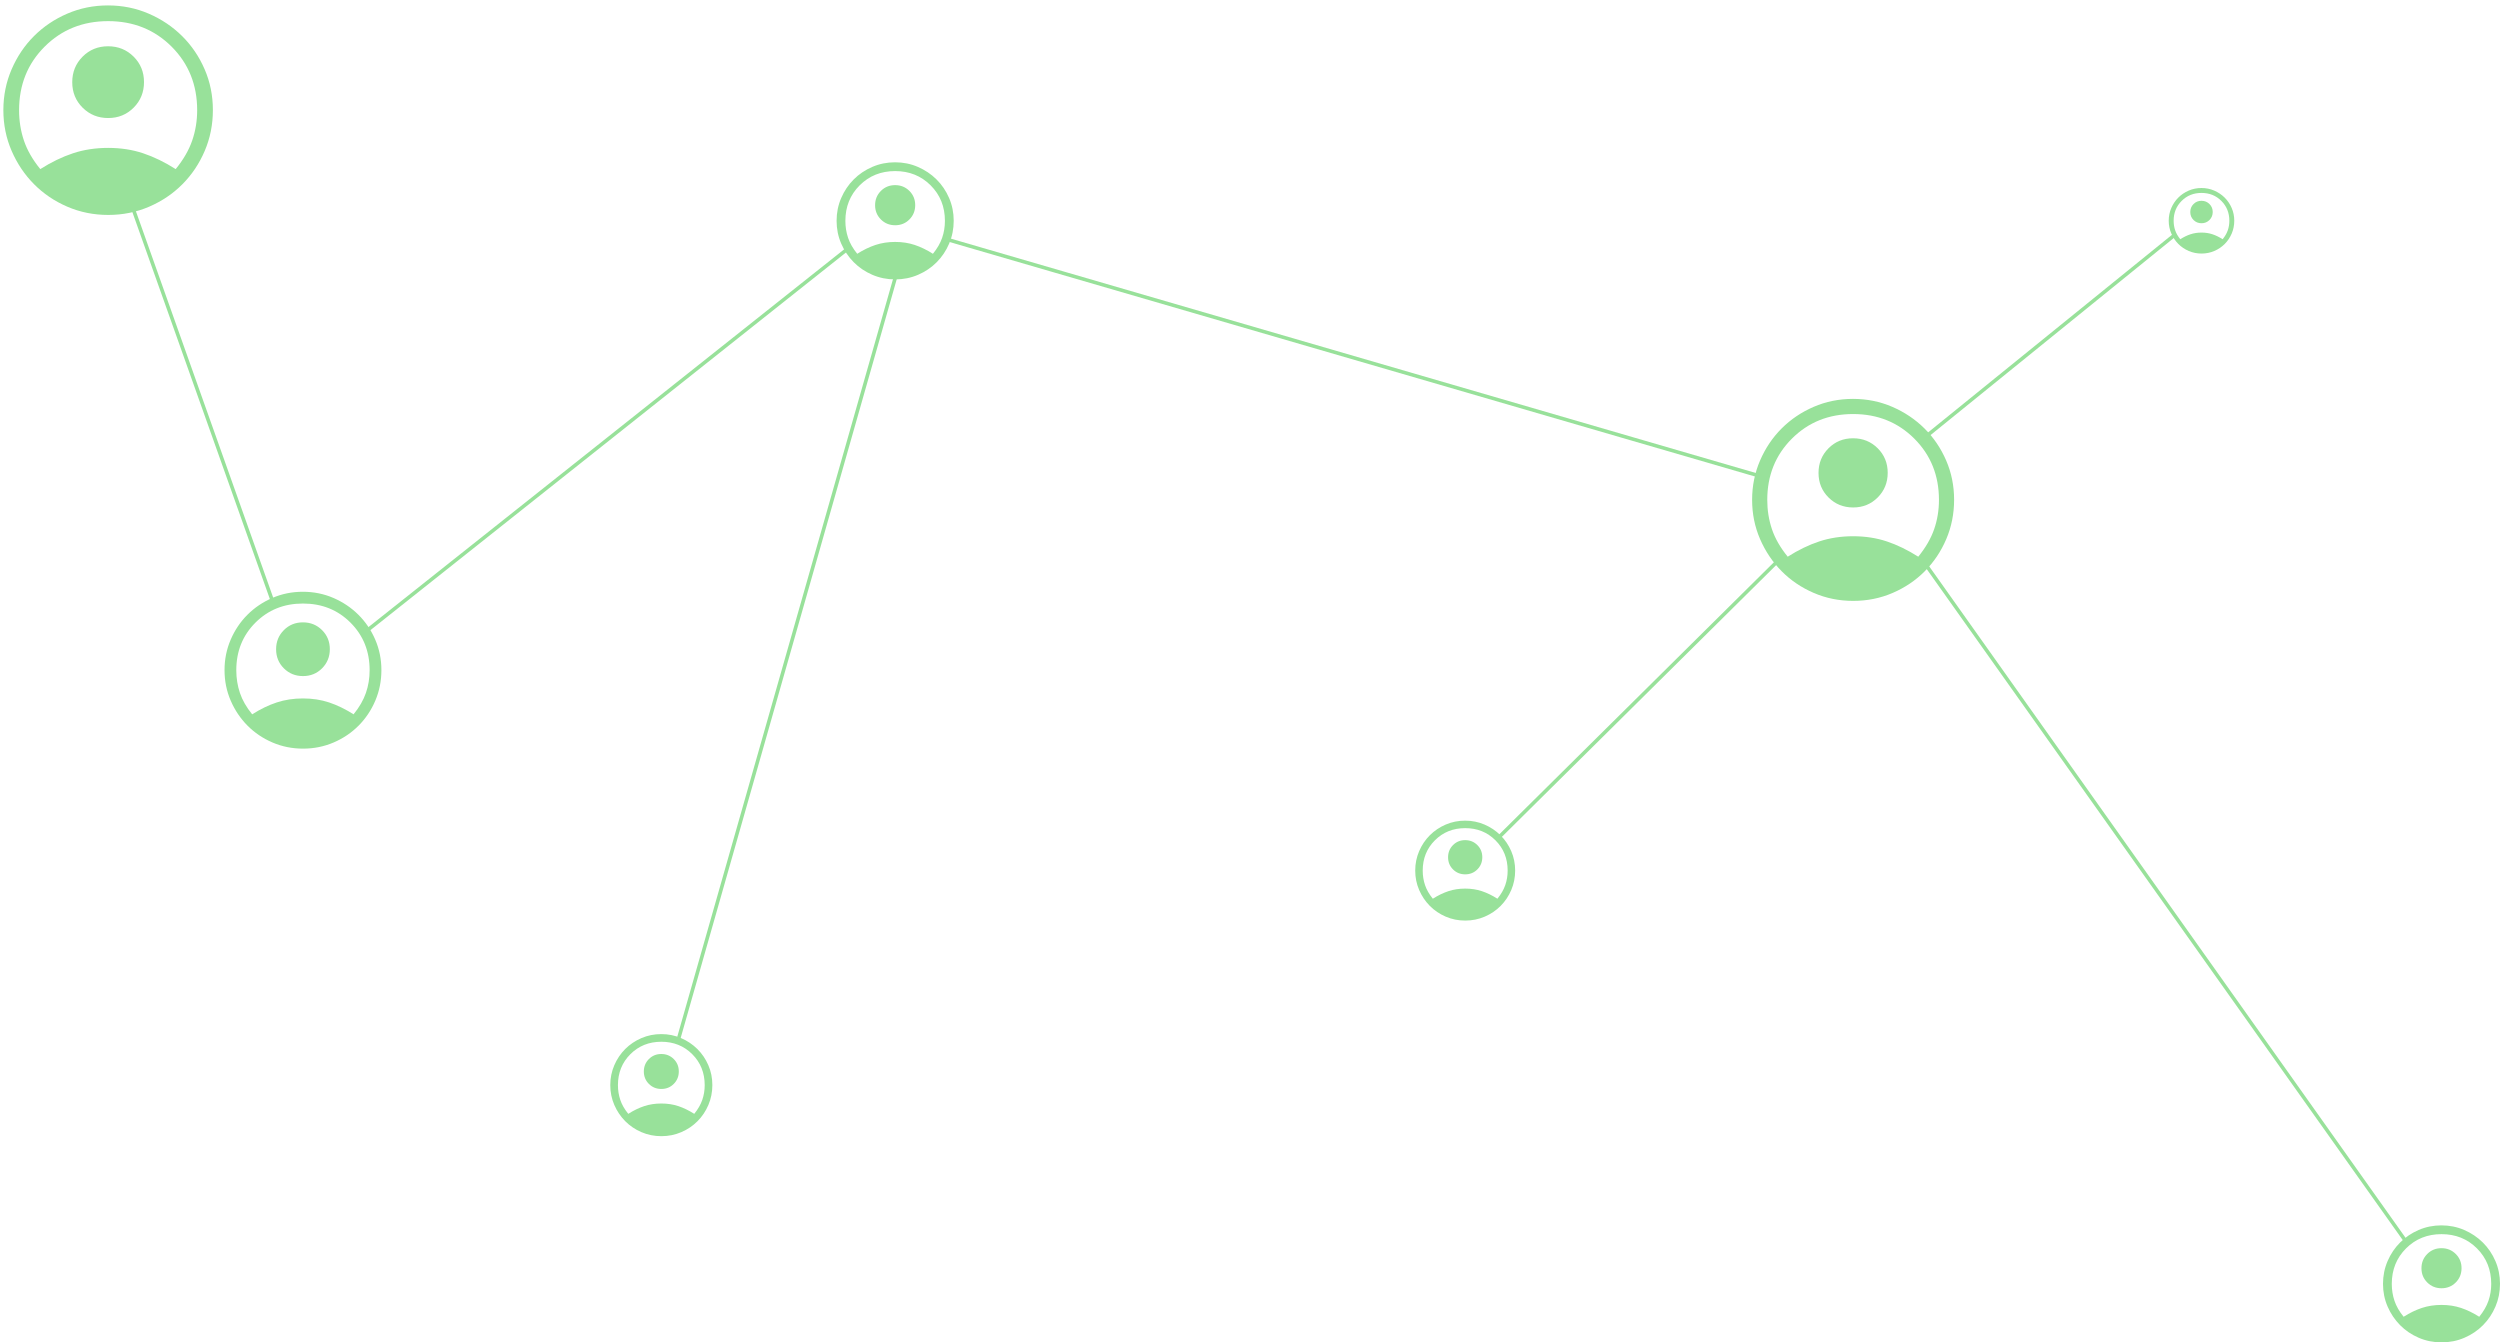<?xml version="1.0" encoding="UTF-8" standalone="no"?><svg width="406" height="218" viewBox="0 0 406 218" fill="none" xmlns="http://www.w3.org/2000/svg">
<path d="M360.956 38.849C360.397 38.494 359.845 38.225 359.299 38.044C358.754 37.862 358.162 37.771 357.523 37.771C356.885 37.771 356.29 37.862 355.74 38.044C355.19 38.225 354.636 38.494 354.077 38.849C353.687 38.37 353.41 37.886 353.246 37.398C353.082 36.911 353 36.396 353 35.855C353 34.569 353.432 33.493 354.297 32.629C355.162 31.764 356.237 31.331 357.523 31.331C358.809 31.331 359.885 31.764 360.75 32.629C361.614 33.493 362.047 34.569 362.047 35.855C362.047 36.396 361.963 36.911 361.794 37.398C361.626 37.886 361.346 38.37 360.956 38.849ZM357.526 36.254C358.039 36.254 358.47 36.078 358.82 35.726C359.171 35.374 359.346 34.942 359.346 34.429C359.346 33.916 359.17 33.485 358.818 33.134C358.466 32.784 358.034 32.609 357.521 32.609C357.008 32.609 356.576 32.785 356.226 33.137C355.876 33.489 355.701 33.921 355.701 34.434C355.701 34.947 355.877 35.378 356.229 35.729C356.581 36.079 357.013 36.254 357.526 36.254ZM357.529 41.177C358.266 41.177 358.959 41.037 359.608 40.758C360.256 40.478 360.821 40.097 361.301 39.614C361.78 39.13 362.158 38.566 362.433 37.919C362.708 37.273 362.845 36.583 362.845 35.848C362.845 35.114 362.705 34.423 362.426 33.777C362.147 33.131 361.765 32.569 361.282 32.09C360.798 31.611 360.234 31.232 359.588 30.952C358.942 30.673 358.251 30.533 357.517 30.533C356.782 30.533 356.092 30.673 355.446 30.952C354.8 31.232 354.237 31.611 353.758 32.09C353.279 32.569 352.9 33.132 352.62 33.779C352.341 34.427 352.201 35.118 352.201 35.852C352.201 36.585 352.341 37.275 352.62 37.92C352.9 38.566 353.279 39.13 353.758 39.614C354.237 40.097 354.801 40.478 355.449 40.758C356.098 41.037 356.791 41.177 357.529 41.177Z" fill="#98E19A"/>
<path d="M311.525 90.408C309.802 89.314 308.101 88.487 306.419 87.927C304.738 87.367 302.914 87.086 300.945 87.086C298.977 87.086 297.146 87.367 295.451 87.927C293.756 88.487 292.047 89.314 290.325 90.408C289.122 88.932 288.268 87.442 287.762 85.938C287.257 84.435 287.004 82.849 287.004 81.182C287.004 77.218 288.336 73.903 291.002 71.238C293.667 68.573 296.982 67.24 300.945 67.24C304.909 67.24 308.224 68.573 310.889 71.238C313.554 73.903 314.887 77.218 314.887 81.182C314.887 82.849 314.627 84.435 314.108 85.938C313.588 87.442 312.727 88.932 311.525 90.408ZM300.953 82.412C302.533 82.412 303.863 81.869 304.943 80.784C306.023 79.7 306.563 78.367 306.563 76.787C306.563 75.206 306.021 73.876 304.936 72.796C303.851 71.716 302.518 71.177 300.938 71.177C299.357 71.177 298.027 71.719 296.947 72.804C295.868 73.889 295.328 75.221 295.328 76.802C295.328 78.382 295.87 79.712 296.955 80.792C298.04 81.872 299.373 82.412 300.953 82.412ZM300.962 97.584C303.235 97.584 305.371 97.153 307.37 96.292C309.369 95.431 311.108 94.255 312.587 92.766C314.066 91.276 315.229 89.535 316.076 87.544C316.924 85.553 317.347 83.425 317.347 81.161C317.347 78.897 316.917 76.77 316.056 74.778C315.194 72.787 314.019 71.053 312.529 69.577C311.039 68.101 309.299 66.933 307.308 66.071C305.316 65.21 303.189 64.78 300.925 64.78C298.661 64.78 296.533 65.21 294.542 66.071C292.551 66.933 290.817 68.101 289.341 69.577C287.865 71.053 286.696 72.789 285.835 74.785C284.974 76.781 284.543 78.909 284.543 81.171C284.543 83.433 284.974 85.558 285.835 87.547C286.696 89.536 287.865 91.276 289.341 92.766C290.817 94.255 292.555 95.431 294.554 96.292C296.553 97.153 298.689 97.584 300.962 97.584Z" fill="#98E19A"/>
<path d="M402.628 213.844C401.63 213.21 400.644 212.731 399.671 212.407C398.697 212.082 397.64 211.92 396.5 211.92C395.36 211.92 394.299 212.082 393.317 212.407C392.336 212.731 391.346 213.21 390.349 213.844C389.652 212.989 389.157 212.126 388.864 211.255C388.571 210.384 388.425 209.466 388.425 208.5C388.425 206.204 389.197 204.284 390.741 202.741C392.284 201.197 394.204 200.425 396.5 200.425C398.796 200.425 400.716 201.197 402.259 202.741C403.803 204.284 404.575 206.204 404.575 208.5C404.575 209.466 404.425 210.384 404.124 211.255C403.823 212.126 403.324 212.989 402.628 213.844ZM396.504 209.212C397.42 209.212 398.19 208.898 398.816 208.27C399.441 207.642 399.754 206.87 399.754 205.954C399.754 205.039 399.44 204.269 398.811 203.643C398.183 203.018 397.411 202.705 396.496 202.705C395.58 202.705 394.81 203.019 394.184 203.648C393.559 204.276 393.246 205.048 393.246 205.963C393.246 206.879 393.56 207.649 394.189 208.274C394.817 208.9 395.589 209.212 396.504 209.212ZM396.51 218C397.826 218 399.063 217.751 400.221 217.252C401.379 216.753 402.386 216.072 403.243 215.209C404.099 214.346 404.773 213.338 405.264 212.185C405.755 211.032 406 209.799 406 208.488C406 207.177 405.751 205.945 405.252 204.791C404.753 203.638 404.072 202.634 403.209 201.779C402.346 200.924 401.338 200.247 400.185 199.748C399.032 199.249 397.799 199 396.488 199C395.177 199 393.945 199.249 392.791 199.748C391.638 200.247 390.634 200.924 389.779 201.779C388.924 202.634 388.247 203.639 387.748 204.795C387.249 205.951 387 207.184 387 208.494C387 209.804 387.249 211.035 387.748 212.187C388.247 213.339 388.924 214.346 389.779 215.209C390.634 216.072 391.64 216.753 392.798 217.252C393.956 217.751 395.193 218 396.51 218Z" fill="#98E19A"/>
<path d="M112.744 180.888C111.874 180.335 111.014 179.917 110.164 179.634C109.315 179.351 108.393 179.21 107.398 179.21C106.404 179.21 105.478 179.351 104.622 179.634C103.765 179.917 102.902 180.335 102.032 180.888C101.424 180.142 100.992 179.389 100.737 178.629C100.481 177.87 100.353 177.068 100.353 176.226C100.353 174.223 101.027 172.548 102.373 171.201C103.72 169.854 105.395 169.181 107.398 169.181C109.401 169.181 111.076 169.854 112.423 171.201C113.77 172.548 114.443 174.223 114.443 176.226C114.443 177.068 114.312 177.87 114.049 178.629C113.787 179.389 113.352 180.142 112.744 180.888ZM107.402 176.847C108.201 176.847 108.873 176.573 109.418 176.025C109.964 175.477 110.237 174.803 110.237 174.005C110.237 173.206 109.963 172.534 109.415 171.988C108.866 171.443 108.193 171.17 107.394 171.17C106.596 171.17 105.924 171.444 105.378 171.992C104.832 172.54 104.559 173.214 104.559 174.013C104.559 174.811 104.834 175.483 105.382 176.029C105.93 176.575 106.603 176.847 107.402 176.847ZM107.407 184.514C108.555 184.514 109.635 184.296 110.645 183.861C111.655 183.426 112.534 182.832 113.281 182.079C114.028 181.326 114.616 180.447 115.044 179.441C115.472 178.435 115.686 177.359 115.686 176.215C115.686 175.071 115.469 173.996 115.034 172.99C114.599 171.984 114.005 171.108 113.252 170.362C112.499 169.616 111.619 169.025 110.613 168.59C109.607 168.155 108.532 167.938 107.388 167.938C106.244 167.938 105.169 168.155 104.163 168.59C103.156 169.025 102.28 169.616 101.534 170.362C100.788 171.108 100.198 171.985 99.763 172.993C99.328 174.002 99.11 175.077 99.11 176.22C99.11 177.363 99.328 178.437 99.763 179.442C100.198 180.447 100.788 181.326 101.534 182.079C102.28 182.832 103.158 183.426 104.168 183.861C105.179 184.296 106.258 184.514 107.407 184.514Z" fill="#98E19A"/>
<path d="M151.506 41.215C150.507 40.581 149.521 40.102 148.546 39.777C147.571 39.452 146.513 39.29 145.372 39.29C144.231 39.29 143.169 39.452 142.186 39.777C141.204 40.102 140.213 40.581 139.215 41.215C138.517 40.36 138.022 39.496 137.729 38.624C137.436 37.752 137.289 36.833 137.289 35.866C137.289 33.568 138.062 31.646 139.607 30.101C141.152 28.556 143.074 27.783 145.372 27.783C147.67 27.783 149.592 28.556 151.137 30.101C152.683 31.646 153.455 33.568 153.455 35.866C153.455 36.833 153.305 37.752 153.004 38.624C152.703 39.496 152.203 40.36 151.506 41.215ZM145.377 36.58C146.293 36.58 147.064 36.265 147.69 35.636C148.316 35.007 148.629 34.234 148.629 33.318C148.629 32.402 148.315 31.631 147.686 31.005C147.057 30.378 146.284 30.065 145.368 30.065C144.451 30.065 143.68 30.38 143.054 31.009C142.428 31.638 142.115 32.411 142.115 33.327C142.115 34.243 142.43 35.014 143.059 35.641C143.688 36.267 144.46 36.58 145.377 36.58ZM145.382 45.376C146.7 45.376 147.938 45.126 149.097 44.627C150.256 44.128 151.264 43.446 152.122 42.583C152.979 41.719 153.654 40.71 154.145 39.555C154.636 38.401 154.882 37.167 154.882 35.854C154.882 34.542 154.632 33.308 154.133 32.154C153.634 30.999 152.952 29.994 152.088 29.138C151.225 28.282 150.215 27.605 149.061 27.106C147.907 26.606 146.673 26.357 145.36 26.357C144.048 26.357 142.814 26.606 141.66 27.106C140.505 27.605 139.5 28.282 138.644 29.138C137.788 29.994 137.111 31.001 136.611 32.158C136.112 33.315 135.863 34.549 135.863 35.86C135.863 37.171 136.112 38.404 136.611 39.557C137.111 40.71 137.788 41.719 138.644 42.583C139.5 43.446 140.507 44.128 141.667 44.627C142.826 45.126 144.064 45.376 145.382 45.376Z" fill="#98E19A"/>
<path d="M57.417 116.006C56.08 115.157 54.758 114.514 53.453 114.079C52.147 113.644 50.73 113.426 49.201 113.426C47.673 113.426 46.251 113.644 44.934 114.079C43.618 114.514 42.291 115.157 40.954 116.006C40.02 114.859 39.356 113.702 38.964 112.535C38.571 111.367 38.374 110.136 38.374 108.841C38.374 105.762 39.409 103.188 41.479 101.119C43.549 99.049 46.123 98.014 49.201 98.014C52.28 98.014 54.854 99.049 56.924 101.119C58.993 103.188 60.028 105.762 60.028 108.841C60.028 110.136 59.827 111.367 59.423 112.535C59.02 113.702 58.351 114.859 57.417 116.006ZM49.207 109.796C50.435 109.796 51.468 109.375 52.306 108.532C53.145 107.69 53.564 106.655 53.564 105.428C53.564 104.2 53.143 103.167 52.3 102.329C51.458 101.49 50.423 101.071 49.196 101.071C47.968 101.071 46.935 101.492 46.097 102.335C45.258 103.177 44.839 104.212 44.839 105.439C44.839 106.667 45.26 107.7 46.102 108.538C46.945 109.377 47.98 109.796 49.207 109.796ZM49.214 121.578C50.98 121.578 52.638 121.244 54.191 120.575C55.743 119.907 57.094 118.994 58.242 117.837C59.391 116.68 60.294 115.328 60.952 113.782C61.61 112.235 61.939 110.583 61.939 108.825C61.939 107.067 61.605 105.414 60.936 103.868C60.267 102.322 59.354 100.975 58.197 99.829C57.04 98.683 55.689 97.775 54.142 97.106C52.596 96.438 50.944 96.103 49.185 96.103C47.427 96.103 45.775 96.438 44.229 97.106C42.682 97.775 41.336 98.683 40.19 99.829C39.043 100.975 38.136 102.323 37.467 103.873C36.798 105.423 36.464 107.076 36.464 108.832C36.464 110.589 36.798 112.239 37.467 113.784C38.136 115.329 39.043 116.68 40.19 117.837C41.336 118.994 42.685 119.907 44.238 120.575C45.79 121.244 47.449 121.578 49.214 121.578Z" fill="#98E19A"/>
<path d="M28.532 27.463C26.746 26.329 24.981 25.471 23.237 24.89C21.493 24.308 19.6 24.018 17.559 24.018C15.517 24.018 13.618 24.308 11.86 24.89C10.102 25.471 8.33 26.329 6.543 27.463C5.296 25.932 4.41 24.386 3.885 22.827C3.36 21.267 3.098 19.623 3.098 17.893C3.098 13.782 4.48 10.344 7.245 7.579C10.01 4.815 13.447 3.432 17.559 3.432C21.67 3.432 25.108 4.815 27.873 7.579C30.637 10.344 32.02 13.782 32.02 17.893C32.02 19.623 31.75 21.267 31.212 22.827C30.673 24.386 29.78 25.932 28.532 27.463ZM17.567 19.169C19.206 19.169 20.586 18.607 21.706 17.481C22.826 16.356 23.386 14.974 23.386 13.334C23.386 11.695 22.823 10.316 21.698 9.195C20.573 8.075 19.19 7.515 17.551 7.515C15.912 7.515 14.532 8.078 13.412 9.203C12.292 10.329 11.732 11.711 11.732 13.35C11.732 14.989 12.295 16.369 13.42 17.489C14.545 18.609 15.928 19.169 17.567 19.169ZM17.576 34.906C19.934 34.906 22.149 34.459 24.223 33.566C26.296 32.673 28.1 31.454 29.634 29.908C31.168 28.363 32.374 26.558 33.253 24.492C34.132 22.427 34.572 20.22 34.572 17.872C34.572 15.524 34.125 13.317 33.232 11.252C32.339 9.186 31.119 7.388 29.574 5.857C28.029 4.326 26.223 3.113 24.158 2.22C22.093 1.327 19.886 0.881 17.538 0.881C15.189 0.881 12.983 1.327 10.917 2.22C8.852 3.113 7.054 4.326 5.522 5.857C3.991 7.388 2.779 9.188 1.886 11.258C0.993 13.328 0.546 15.536 0.546 17.882C0.546 20.228 0.993 22.432 1.886 24.495C2.779 26.559 3.991 28.363 5.522 29.908C7.054 31.454 8.856 32.673 10.93 33.566C13.003 34.459 15.219 34.906 17.576 34.906Z" fill="#98E19A"/>
<path d="M243.179 145.951C242.327 145.41 241.486 145.001 240.654 144.724C239.822 144.446 238.92 144.308 237.946 144.308C236.972 144.308 236.066 144.446 235.228 144.724C234.389 145.001 233.544 145.41 232.692 145.951C232.097 145.221 231.675 144.484 231.425 143.74C231.174 142.996 231.049 142.212 231.049 141.387C231.049 139.426 231.708 137.786 233.027 136.468C234.345 135.149 235.985 134.49 237.946 134.49C239.907 134.49 241.546 135.149 242.865 136.468C244.183 137.786 244.843 139.426 244.843 141.387C244.843 142.212 244.714 142.996 244.457 143.74C244.2 144.484 243.774 145.221 243.179 145.951ZM237.95 141.995C238.732 141.995 239.389 141.727 239.924 141.19C240.458 140.654 240.725 139.995 240.725 139.213C240.725 138.431 240.457 137.773 239.92 137.239C239.383 136.705 238.724 136.438 237.942 136.438C237.16 136.438 236.502 136.706 235.968 137.243C235.434 137.779 235.167 138.438 235.167 139.22C235.167 140.002 235.435 140.66 235.972 141.194C236.509 141.728 237.168 141.995 237.95 141.995ZM237.954 149.501C239.079 149.501 240.135 149.288 241.124 148.862C242.113 148.436 242.973 147.854 243.705 147.117C244.436 146.38 245.012 145.519 245.431 144.534C245.85 143.549 246.06 142.497 246.06 141.377C246.06 140.257 245.847 139.204 245.421 138.219C244.995 137.234 244.413 136.377 243.676 135.646C242.939 134.916 242.078 134.338 241.093 133.912C240.108 133.486 239.056 133.273 237.936 133.273C236.816 133.273 235.763 133.486 234.778 133.912C233.793 134.338 232.936 134.916 232.205 135.646C231.475 136.377 230.897 137.235 230.471 138.223C230.045 139.21 229.832 140.263 229.832 141.382C229.832 142.5 230.045 143.552 230.471 144.536C230.897 145.52 231.475 146.38 232.205 147.117C232.936 147.854 233.795 148.436 234.784 148.862C235.773 149.288 236.83 149.501 237.954 149.501Z" fill="#98E19A"/>
<path d="M243.614 135.779L288.72 91.091M285.796 77.309L153.821 38.886M110.177 168.773L145.677 44.107M137.742 40.348L59.643 102.368M44.608 98.609L21.359 33.178M312.317 71.253L353.037 38.26M312.317 91.091L391 202" stroke="#98E19A" stroke-width="0.587"/>
</svg>
